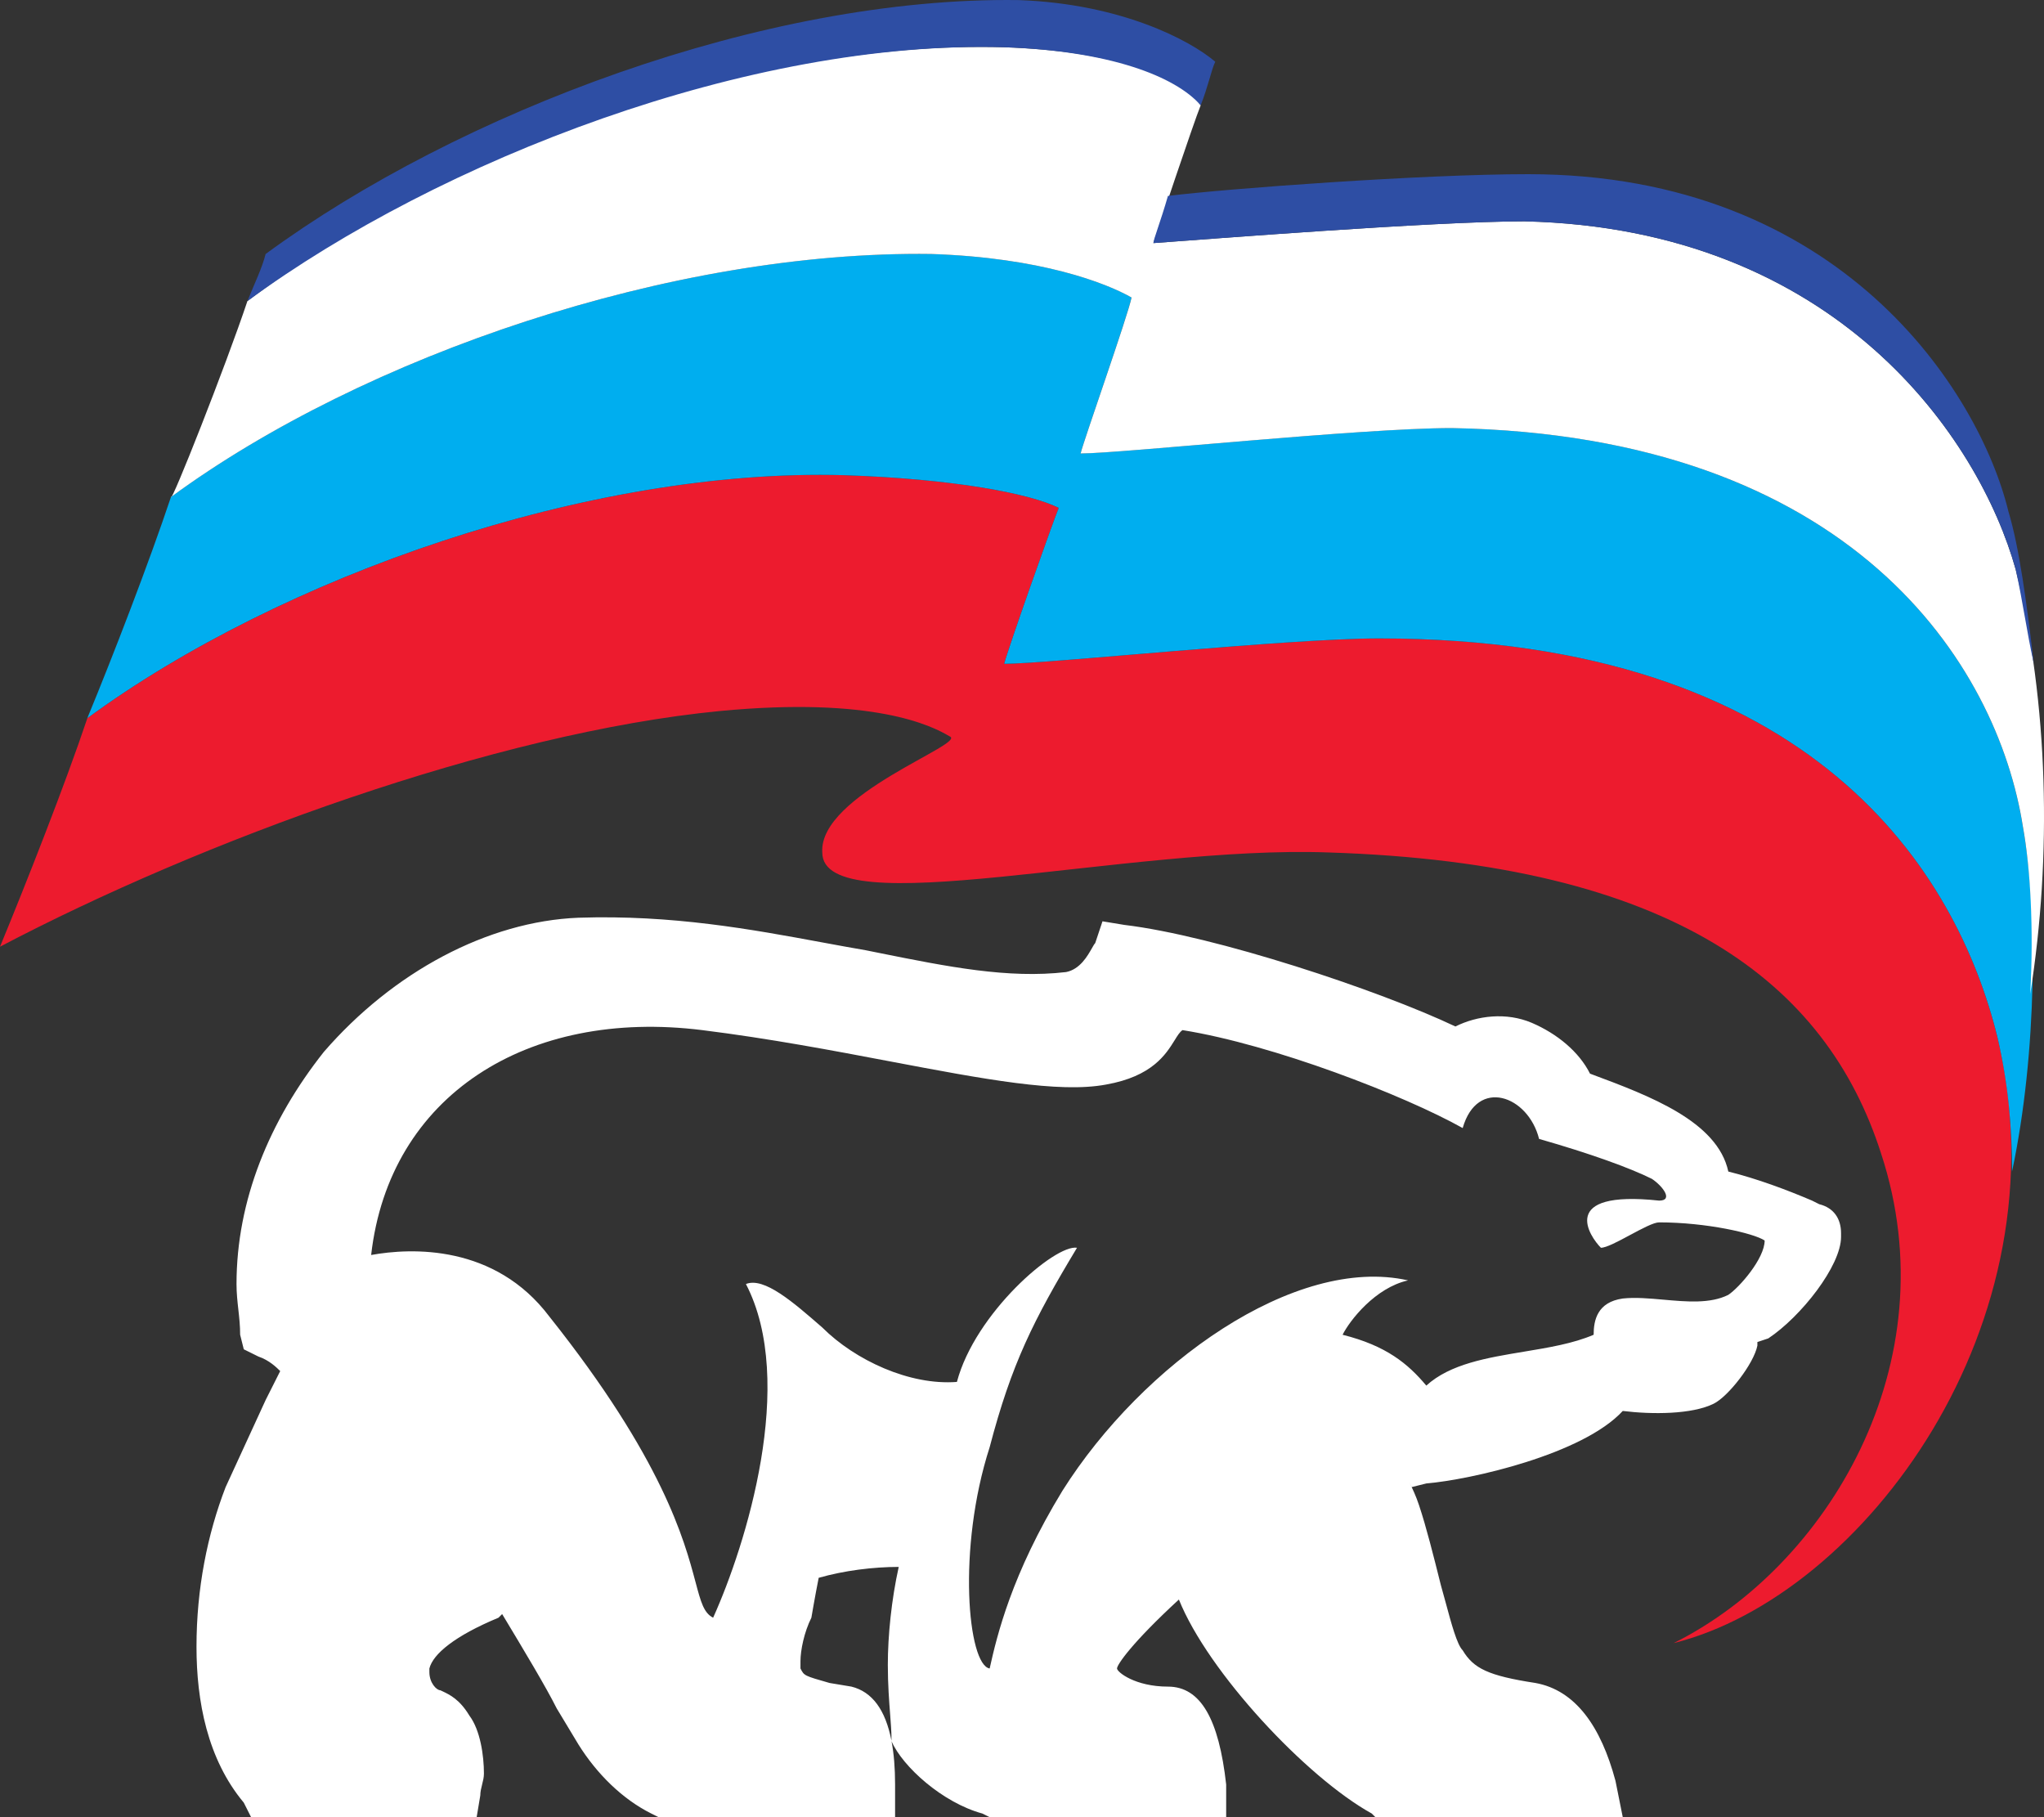 <svg width="45" height="40" viewBox="0 0 45 40" fill="none" xmlns="http://www.w3.org/2000/svg">
<rect x="0" y="0" width="45" height="40" fill="#333333" stroke="none"/>
<path fill-rule="evenodd" clip-rule="evenodd" d="M43.976 22.835C43.095 19.242 39.971 14.053 30.359 14.053C28.356 14.053 23.07 14.612 22.108 14.612C22.188 14.293 23.149 11.578 23.31 11.179C22.669 10.86 20.987 10.54 18.584 10.46C12.976 10.301 6.168 12.696 1.923 15.809C1.442 17.247 0.561 19.482 0 20.839C4.406 18.524 10.894 16.129 15.86 15.65C19.224 15.331 20.506 15.969 20.907 16.209C21.307 16.368 18.023 17.486 18.103 18.764C18.103 20.36 24.832 18.604 29.237 18.764C36.847 19.003 40.211 21.638 41.413 25.39C42.935 30.021 40.211 34.491 36.847 36.168C41.012 35.13 45.498 29.142 43.976 22.835Z" fill="#ED1B2E"/>
<path fill-rule="evenodd" clip-rule="evenodd" d="M18.583 10.46C20.986 10.54 22.669 10.86 23.309 11.179C23.149 11.578 22.188 14.293 22.108 14.612C23.069 14.612 28.356 14.053 30.358 14.053C39.971 14.053 43.094 19.242 43.976 22.835C44.216 23.873 44.296 24.831 44.296 25.789C44.857 23.154 44.857 19.961 44.536 18.205C43.976 14.612 40.772 9.582 31.96 9.422C29.958 9.422 24.671 9.981 23.79 9.981C23.87 9.662 24.831 6.948 24.911 6.548C24.351 6.229 22.909 5.67 20.506 5.59C14.819 5.51 8.01 7.826 3.764 10.939C3.284 12.376 2.483 14.452 1.922 15.809C6.167 12.696 12.976 10.301 18.583 10.46Z" fill="#00AEEF"/>
<path fill-rule="evenodd" clip-rule="evenodd" d="M44.377 12.536C43.576 9.662 40.452 5.032 33.563 4.872C31.561 4.872 26.514 5.271 25.392 5.351C25.473 5.111 26.273 2.716 26.434 2.317C25.953 1.679 24.511 1.12 22.108 1.04C16.421 0.88 9.692 3.435 5.447 6.628C4.966 8.065 3.765 11.099 3.765 10.94C8.01 7.826 14.819 5.511 20.506 5.591C22.909 5.67 24.351 6.229 24.912 6.549C24.832 6.948 23.87 9.662 23.79 9.982C24.671 9.982 29.958 9.423 31.961 9.423C40.772 9.582 43.976 14.612 44.537 18.205C44.697 19.083 44.777 20.44 44.697 21.877C45.178 18.843 45.098 15.49 44.377 12.536Z" fill="white"/>
<path fill-rule="evenodd" clip-rule="evenodd" d="M26.434 2.317C26.594 1.918 26.674 1.519 26.755 1.359C26.194 0.88 24.672 0.082 22.429 0.002C16.822 -0.078 10.093 2.477 5.848 5.591C5.767 5.91 5.607 6.229 5.447 6.628C9.692 3.515 16.501 0.88 22.108 1.04C24.431 1.12 25.873 1.678 26.434 2.317ZM44.217 11.259C43.576 8.624 40.532 3.834 33.643 3.834C31.32 3.834 26.995 4.153 25.713 4.313C25.553 4.872 25.393 5.271 25.393 5.351C26.514 5.271 31.561 4.872 33.563 4.872C40.452 5.032 43.576 9.662 44.377 12.536C44.537 13.255 44.617 13.894 44.777 14.612C44.617 13.255 44.457 12.057 44.217 11.259Z" fill="#2E4EA4"/>
<path fill-rule="evenodd" clip-rule="evenodd" d="M7.13 23.154C8.652 21.398 10.734 20.28 12.737 20.201C14.803 20.134 16.537 20.455 18.122 20.748C18.442 20.807 18.756 20.865 19.065 20.918C19.168 20.939 19.271 20.959 19.373 20.98C20.853 21.277 22.197 21.547 23.471 21.397C23.776 21.337 23.942 21.044 24.039 20.873C24.069 20.819 24.093 20.778 24.112 20.759L24.272 20.28L24.752 20.359C26.755 20.599 30.36 21.797 32.042 22.595C32.522 22.355 33.163 22.276 33.724 22.515C34.284 22.755 34.765 23.154 35.005 23.633L35.042 23.647C36.316 24.122 37.811 24.681 38.05 25.788C38.69 25.948 39.331 26.188 39.892 26.427L40.052 26.507C40.372 26.587 40.532 26.826 40.532 27.146V27.226C40.532 27.864 39.651 28.982 38.93 29.461L38.69 29.541V29.62C38.61 30.02 38.05 30.738 37.729 30.898C37.248 31.137 36.367 31.137 35.726 31.058C34.845 32.016 32.362 32.574 31.401 32.654L31.08 32.734L31.03 32.634C31.1 32.775 31.171 32.923 31.241 33.133C31.401 33.612 31.561 34.251 31.721 34.89C31.757 35.014 31.792 35.145 31.828 35.278C31.953 35.74 32.077 36.203 32.202 36.327C32.442 36.726 32.763 36.886 33.804 37.046C34.685 37.205 35.246 38.004 35.566 39.201L35.726 39.999H30.279L30.199 39.919C28.758 39.122 26.595 36.806 25.954 35.209C24.913 36.167 24.592 36.646 24.592 36.726C24.592 36.806 24.992 37.126 25.714 37.126C26.434 37.126 26.835 37.844 26.995 39.281V40H21.788L21.628 39.92C20.75 39.681 19.872 38.888 19.628 38.329C19.628 38.325 19.627 38.32 19.626 38.316V38.243C19.626 38.115 19.613 37.95 19.598 37.75C19.575 37.452 19.546 37.078 19.546 36.646C19.546 36.008 19.626 35.21 19.786 34.491C19.225 34.491 18.584 34.571 18.024 34.731C17.944 35.13 17.863 35.609 17.863 35.609C17.703 35.928 17.623 36.328 17.623 36.567V36.726C17.703 36.886 17.703 36.886 18.264 37.046L18.745 37.126C19.201 37.239 19.494 37.636 19.626 38.316V38.323C19.627 38.325 19.628 38.327 19.628 38.329C19.68 38.602 19.706 38.919 19.706 39.281V40H14.499L14.339 39.92C13.698 39.601 13.137 39.042 12.737 38.403L12.256 37.605C12.016 37.126 11.536 36.328 11.055 35.529L10.975 35.609C10.014 36.008 9.533 36.407 9.453 36.727V36.807C9.453 37.046 9.613 37.206 9.693 37.206C9.71 37.214 9.728 37.222 9.747 37.231C9.904 37.306 10.119 37.408 10.334 37.764C10.574 38.084 10.654 38.642 10.654 39.042C10.654 39.122 10.634 39.202 10.614 39.281C10.594 39.361 10.574 39.441 10.574 39.521L10.494 40H5.528L5.367 39.68C4.566 38.722 4.326 37.445 4.326 36.248C4.326 34.97 4.566 33.773 4.967 32.735L5.848 30.818L6.169 30.18C6.088 30.1 5.928 29.941 5.688 29.86L5.367 29.701L5.287 29.381C5.287 29.182 5.267 29.003 5.247 28.823C5.227 28.643 5.207 28.464 5.207 28.264C5.207 26.428 5.928 24.671 7.13 23.154ZM35.886 27.186C36.147 27.046 36.407 26.907 36.527 26.907C37.568 26.907 38.61 27.146 38.85 27.306C38.85 27.705 38.289 28.344 38.049 28.503C37.653 28.701 37.135 28.654 36.627 28.609C36.313 28.581 36.002 28.553 35.726 28.583C35.165 28.663 35.085 29.062 35.085 29.381C34.635 29.574 34.095 29.663 33.552 29.753C32.742 29.887 31.928 30.021 31.401 30.5C31 30.021 30.52 29.621 29.558 29.381C29.718 29.062 30.279 28.344 31 28.184C28.517 27.625 25.152 30.021 23.39 32.815C22.269 34.651 21.948 36.008 21.788 36.727C21.308 36.647 21.067 34.092 21.788 31.856C22.269 30.021 22.75 29.062 23.711 27.466C23.23 27.386 21.468 28.903 21.067 30.419C20.026 30.5 18.825 29.941 18.104 29.222C17.463 28.663 16.822 28.104 16.422 28.264C17.543 30.419 16.422 34.012 15.7 35.609C15.494 35.506 15.429 35.262 15.312 34.823C15.066 33.901 14.592 32.119 12.096 28.982C10.894 27.386 9.052 27.465 8.171 27.625C8.571 24.112 11.615 22.196 15.46 22.675C16.941 22.86 18.35 23.127 19.619 23.368C21.647 23.752 23.317 24.069 24.352 23.873C25.367 23.694 25.669 23.205 25.858 22.902C25.922 22.798 25.972 22.716 26.034 22.675C28.036 22.995 30.92 24.112 32.202 24.831C32.522 23.713 33.643 24.112 33.884 25.07C35.005 25.39 35.886 25.709 36.367 25.949C36.607 26.108 36.847 26.428 36.527 26.428C34.284 26.188 35.005 27.226 35.245 27.466C35.365 27.466 35.626 27.326 35.886 27.186Z" fill="white"/>
</svg>
